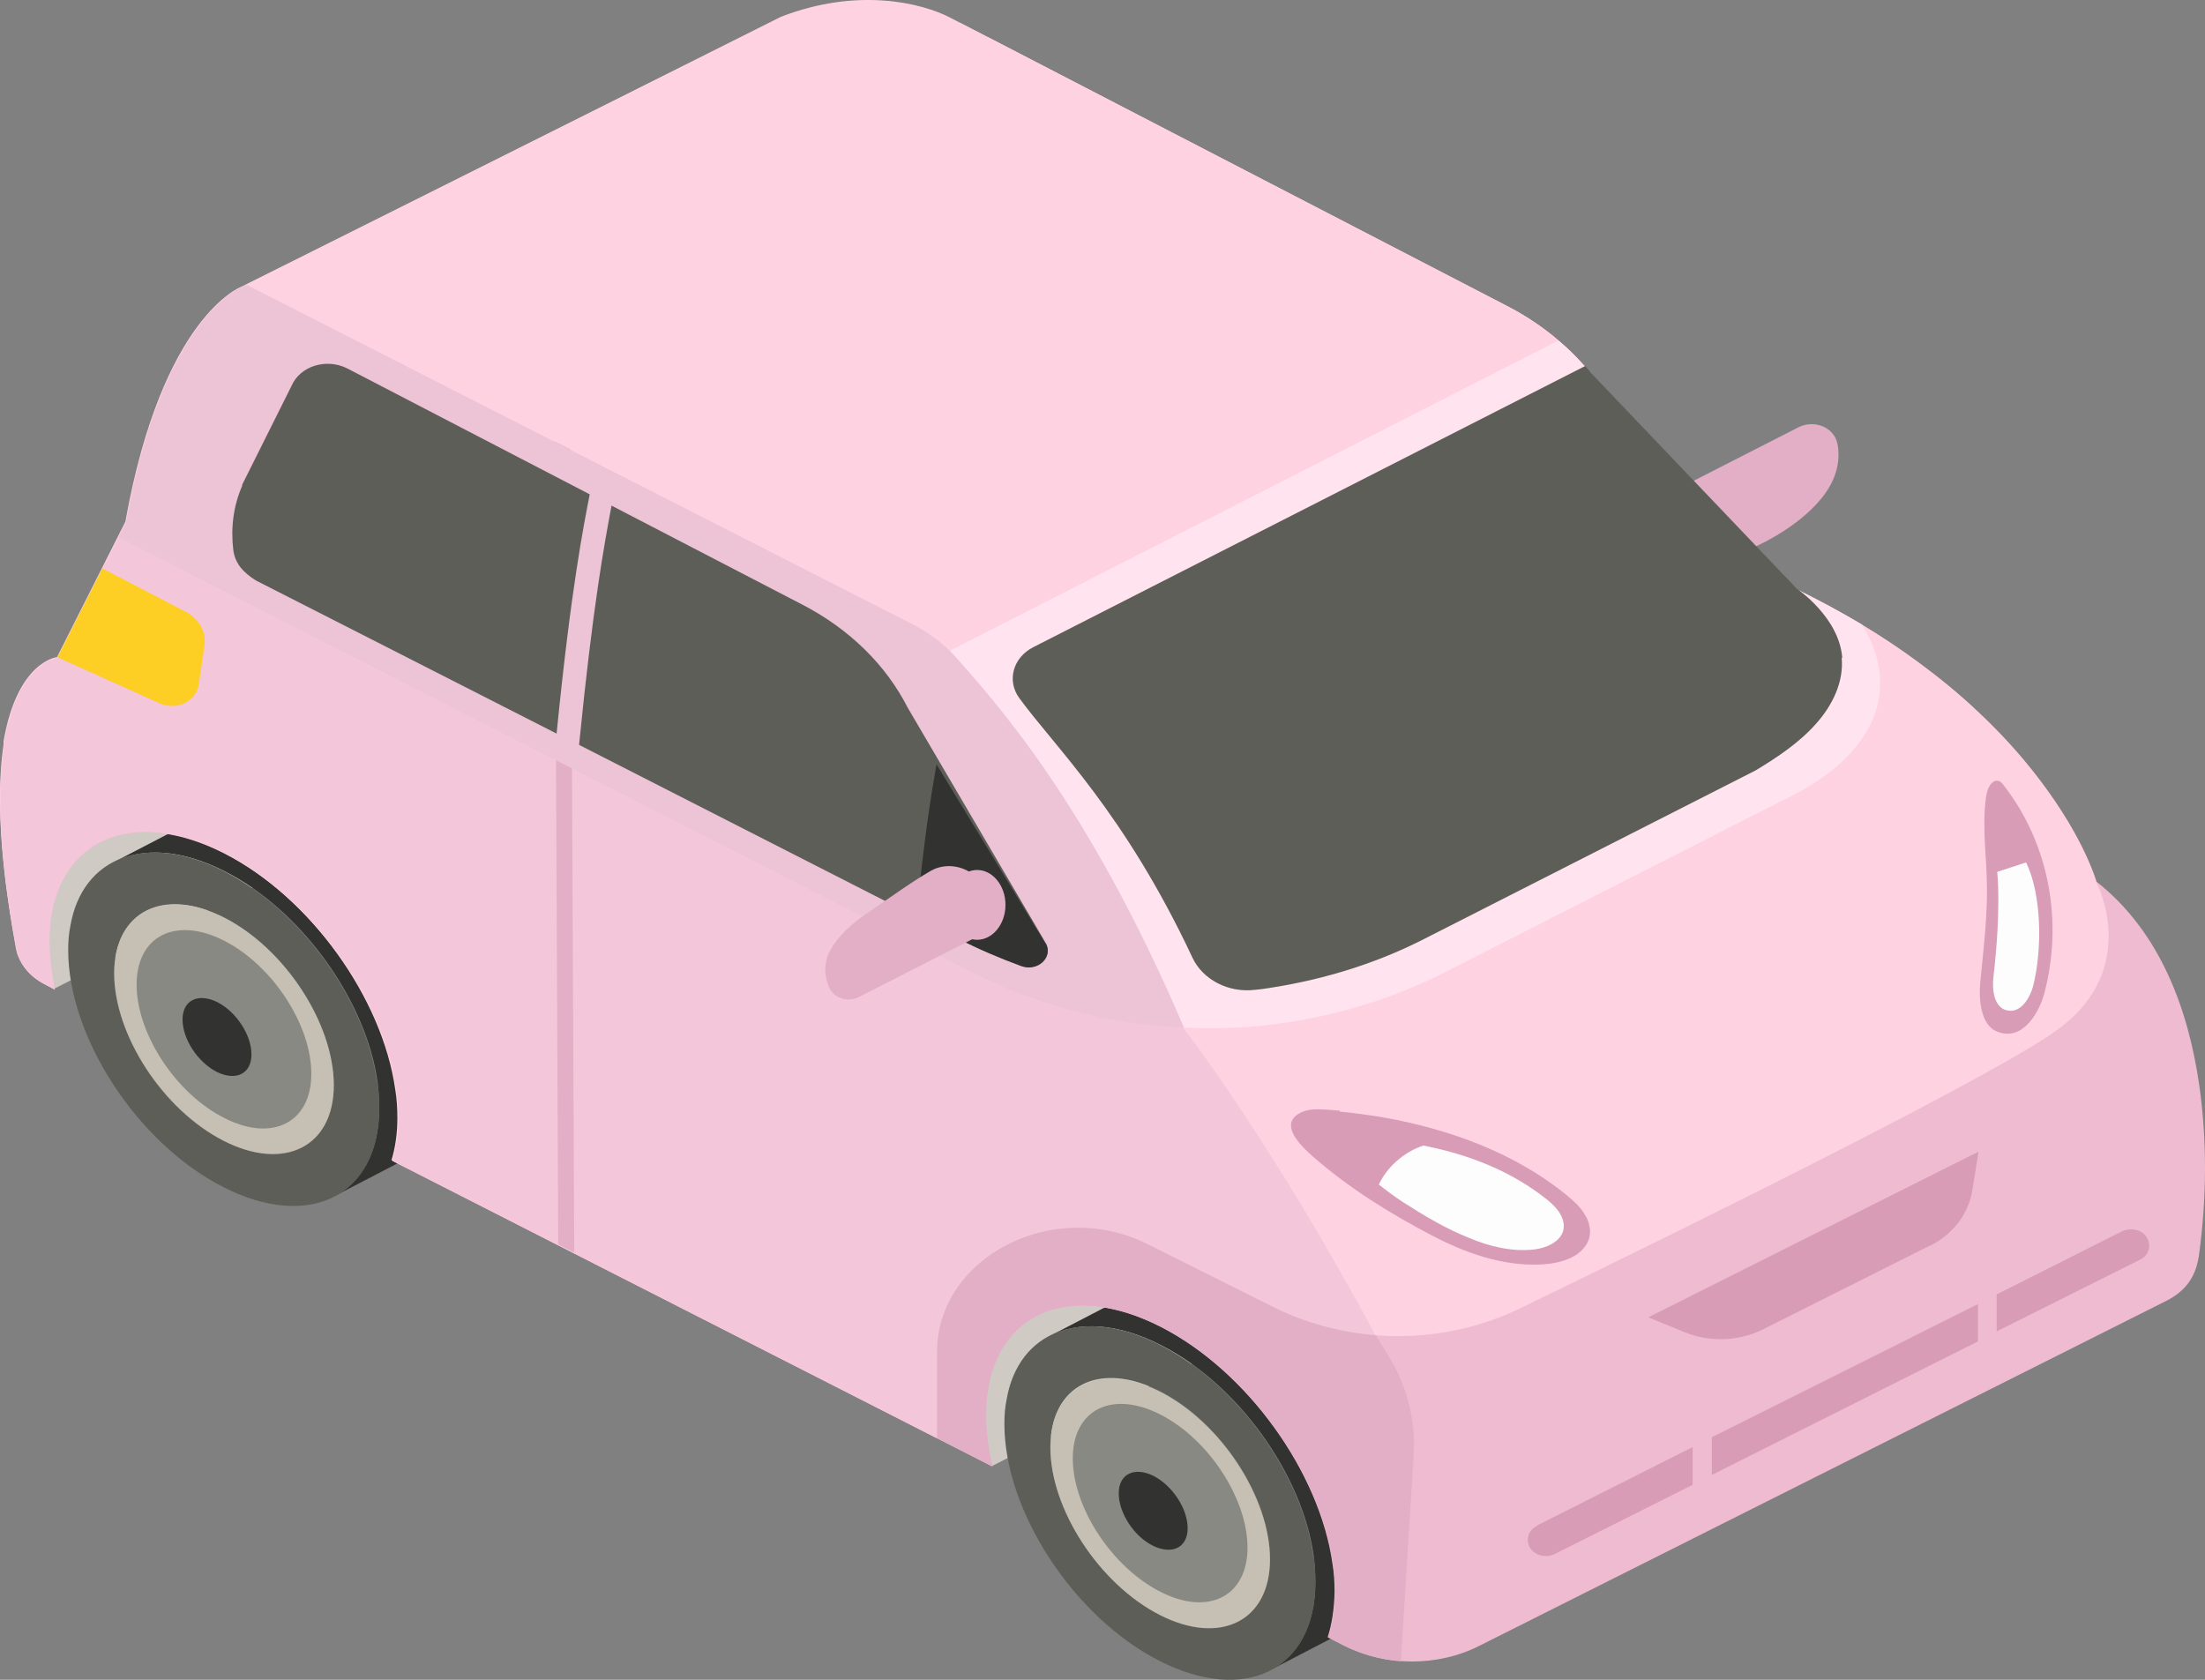 <svg width="42" height="32" viewBox="0 0 42 32" fill="none" xmlns="http://www.w3.org/2000/svg">
<rect x="0" y="0" width="42" height="32" fill="#808080" stroke="none"/>
<path d="M25.126 24.744L18.897 27.927L15.009 25.94L21.788 22.38L25.126 24.744Z" fill="#CFCBC4"/>
<path d="M7.284 15.647L1.045 18.829L0.343 17.094L3.946 13.283L7.284 15.647Z" fill="#CFCBC4"/>
<path d="M22.531 24.133C23.07 23.854 23.813 23.899 24.638 24.312C26.113 25.068 27.335 26.785 27.549 28.331C27.569 28.493 27.579 28.663 27.579 28.825C27.579 29.652 27.243 30.228 26.714 30.506L24.19 31.819C24.719 31.549 25.055 30.965 25.055 30.138C25.055 29.976 25.045 29.814 25.024 29.643C24.811 28.097 23.589 26.371 22.113 25.625C21.289 25.203 20.546 25.166 20.007 25.445L22.531 24.133Z" fill="#323231"/>
<path d="M3.732 15.611C4.271 15.332 5.014 15.377 5.839 15.79C7.315 16.546 8.536 18.263 8.75 19.809C8.77 19.971 8.78 20.141 8.78 20.303C8.78 21.13 8.444 21.706 7.915 21.984L6.358 22.793C6.887 22.524 7.223 21.939 7.223 21.112C7.223 20.95 7.213 20.789 7.193 20.618C6.979 19.072 5.757 17.346 4.282 16.599C3.457 16.177 2.714 16.141 2.175 16.42L3.732 15.611Z" fill="#323231"/>
<path d="M18.816 0.706L28.688 5.821C29.319 6.145 29.869 6.585 30.296 7.116L34.215 11.224C39.019 13.561 39.935 16.797 39.935 16.797C41.166 17.768 41.685 19.261 41.889 20.663C42.042 21.724 42.032 22.82 41.889 23.881C41.838 24.286 41.665 24.582 41.248 24.789L28.179 31.352C27.385 31.756 26.398 31.747 25.604 31.352L25.289 31.19C25.37 30.938 25.411 30.659 25.421 30.336C25.421 30.156 25.411 29.967 25.38 29.787C25.136 28.052 23.762 26.12 22.103 25.274C20.444 24.43 19.07 24.96 18.816 26.443C18.785 26.605 18.775 26.776 18.775 26.956C18.775 27.27 18.816 27.603 18.897 27.935L7.477 22.119C7.548 21.886 7.589 21.616 7.589 21.319C7.589 21.139 7.579 20.951 7.548 20.771C7.304 19.036 5.93 17.103 4.271 16.258C2.612 15.413 1.238 15.943 0.984 17.427C0.953 17.588 0.943 17.759 0.943 17.939C0.943 18.236 0.984 18.541 1.045 18.856L0.841 18.748C0.566 18.604 0.373 18.362 0.312 18.083C-0.696 12.716 1.096 12.554 1.096 12.554L2.398 9.974C3.101 6.046 4.607 5.497 4.607 5.497L14.663 0.508L18.816 0.742V0.706Z" fill="#EFBBD0"/>
<path d="M18.307 0.445L28.688 5.821C29.319 6.145 29.869 6.585 30.297 7.116L34.215 11.224C35.121 11.664 35.884 12.132 36.526 12.608C36.953 12.923 37.34 13.238 37.665 13.552C38.419 14.253 38.928 14.928 39.273 15.467C39.314 15.53 39.345 15.584 39.386 15.647C39.803 16.339 39.925 16.797 39.925 16.797C39.925 16.797 40.79 18.407 39.233 19.584C38.134 20.42 32.312 23.297 28.953 24.924C27.477 25.643 25.696 25.625 24.23 24.897L21.839 23.701C20.047 22.802 17.828 23.944 17.828 25.76V27.387L7.457 22.101C7.528 21.867 7.569 21.598 7.569 21.301C7.569 21.121 7.559 20.933 7.528 20.753C7.284 19.018 5.91 17.085 4.251 16.24C2.592 15.395 1.218 15.925 0.963 17.409C0.933 17.57 0.923 17.741 0.923 17.921C0.923 18.218 0.963 18.523 1.025 18.838L0.821 18.73C0.597 18.613 0.424 18.424 0.343 18.209C0.322 18.164 0.312 18.11 0.302 18.056C0.22 17.615 0.159 17.202 0.109 16.824C-0.034 15.656 -0.024 14.802 0.068 14.181V14.118C0.332 12.59 1.086 12.518 1.086 12.518L2.388 9.938C3.091 6.01 4.597 5.462 4.597 5.462L10.124 2.702L14.683 0.427L18.297 0.445H18.307Z" fill="#FFD2E2"/>
<path d="M0.007 15.224C0.007 14.82 0.037 14.478 0.078 14.181C0.098 14.02 0.129 13.876 0.169 13.75C0.261 13.381 0.393 13.121 0.526 12.941C0.566 12.878 0.617 12.833 0.658 12.788C0.699 12.743 0.739 12.707 0.78 12.68C0.811 12.662 0.831 12.644 0.851 12.626C0.882 12.608 0.912 12.59 0.943 12.581C0.994 12.563 1.035 12.545 1.055 12.536C1.075 12.536 1.085 12.536 1.096 12.536L2.398 9.956C3.101 6.028 4.607 5.48 4.607 5.48L4.688 5.435L17.401 11.916C17.706 12.078 17.981 12.285 18.195 12.527C18.897 13.327 20.698 15.269 22.541 19.584C22.541 19.584 24.19 21.697 26.205 25.445C25.523 25.391 24.861 25.212 24.251 24.906L21.859 23.71C20.067 22.811 17.849 23.953 17.849 25.769V27.396L7.477 22.11C7.548 21.877 7.589 21.607 7.589 21.31C7.589 21.13 7.579 20.942 7.548 20.762C7.304 19.027 5.93 17.094 4.271 16.249C2.612 15.404 1.238 15.934 0.984 17.418C0.953 17.579 0.943 17.75 0.943 17.93C0.943 18.227 0.984 18.532 1.045 18.847L0.841 18.739C0.77 18.703 0.709 18.658 0.648 18.613C0.475 18.469 0.353 18.281 0.312 18.065C0.088 16.887 0.007 15.97 0.007 15.242V15.224Z" fill="#F4C6D9"/>
<path d="M30.805 9.902L34.256 8.14C34.561 7.988 34.938 8.14 34.999 8.455C35.06 8.77 34.999 9.192 34.571 9.633C33.686 10.55 32.179 10.846 32.179 10.846L30.805 9.911V9.902Z" fill="#E2AFC6"/>
<path d="M25.024 29.652C25.045 29.814 25.055 29.985 25.055 30.147C25.055 31.81 23.722 32.475 22.083 31.639C20.444 30.803 19.131 28.78 19.131 27.126C19.131 26.965 19.142 26.812 19.172 26.668C19.396 25.346 20.628 24.87 22.103 25.625C23.579 26.38 24.8 28.097 25.014 29.643L25.024 29.652ZM22.093 30.758C23.253 31.352 24.19 30.875 24.19 29.697C24.19 28.529 23.264 27.099 22.103 26.506C20.943 25.913 20.007 26.389 20.007 27.567C20.007 28.744 20.933 30.174 22.093 30.758Z" fill="#5E5E59"/>
<path d="M22.103 26.515C23.264 27.108 24.19 28.538 24.19 29.706C24.19 30.884 23.243 31.351 22.093 30.767C20.933 30.174 20.007 28.744 20.007 27.576C20.007 26.407 20.953 25.931 22.103 26.515Z" fill="#C6BFB3"/>
<path d="M22.103 26.947C23.019 27.414 23.762 28.547 23.762 29.482C23.762 30.416 23.009 30.794 22.093 30.318C21.177 29.85 20.434 28.717 20.434 27.782C20.434 26.848 21.187 26.479 22.103 26.947Z" fill="#898984"/>
<path d="M21.971 28.115C22.337 28.304 22.622 28.744 22.622 29.113C22.622 29.482 22.327 29.625 21.961 29.446C21.594 29.266 21.309 28.816 21.309 28.448C21.309 28.079 21.605 27.935 21.971 28.115Z" fill="#323231"/>
<path d="M7.192 20.627C7.213 20.789 7.223 20.959 7.223 21.121C7.223 22.784 5.89 23.45 4.251 22.613C2.612 21.777 1.299 19.755 1.299 18.101C1.299 17.939 1.31 17.786 1.34 17.642C1.564 16.321 2.796 15.844 4.271 16.599C5.747 17.355 6.968 19.072 7.182 20.618L7.192 20.627ZM4.261 21.733C5.421 22.326 6.358 21.849 6.358 20.672C6.358 19.503 5.432 18.074 4.271 17.48C3.111 16.887 2.175 17.364 2.175 18.541C2.175 19.719 3.101 21.148 4.261 21.733Z" fill="#5E5E59"/>
<path d="M4.272 17.481C5.432 18.074 6.358 19.503 6.358 20.672C6.358 21.849 5.411 22.317 4.261 21.733C3.101 21.139 2.175 19.71 2.175 18.541C2.175 17.373 3.121 16.896 4.272 17.481Z" fill="#C6BFB3"/>
<path d="M4.271 17.921C5.187 18.388 5.93 19.521 5.93 20.456C5.93 21.391 5.177 21.768 4.261 21.292C3.345 20.825 2.602 19.692 2.602 18.757C2.602 17.822 3.355 17.453 4.271 17.921Z" fill="#898984"/>
<path d="M4.139 19.09C4.505 19.278 4.79 19.719 4.79 20.087C4.79 20.456 4.495 20.6 4.129 20.42C3.762 20.231 3.477 19.791 3.477 19.422C3.477 19.054 3.772 18.91 4.139 19.09Z" fill="#323231"/>
<path d="M30.296 7.116L34.215 11.224C34.663 11.44 35.08 11.673 35.467 11.898C36.291 13.246 35.589 14.487 33.93 15.26L27.518 18.523C26.612 18.982 25.614 19.305 24.576 19.467C23.905 19.575 23.223 19.611 22.541 19.575C20.698 15.26 18.897 13.318 18.195 12.518C18.154 12.473 18.113 12.437 18.083 12.401L29.686 6.486C29.91 6.675 30.123 6.891 30.307 7.116H30.296Z" fill="#FFE3EE"/>
<path d="M17.401 11.907L4.689 5.426L14.877 0.319C16.343 -0.247 17.554 0.059 18.083 0.328L28.689 5.821C29.045 6.001 29.381 6.226 29.676 6.477L18.073 12.393C17.88 12.195 17.645 12.024 17.391 11.898L17.401 11.907Z" fill="#FFD2E2"/>
<path d="M35.08 12.536C35.121 12.986 34.907 13.435 34.592 13.786C34.276 14.145 33.859 14.424 33.441 14.676L27.131 17.885C26.235 18.343 25.258 18.649 24.241 18.811C24.129 18.829 24.017 18.847 23.905 18.856C23.396 18.919 22.907 18.658 22.714 18.245C21.421 15.485 20.098 14.235 19.416 13.3C19.172 12.968 19.294 12.527 19.681 12.329L30.195 6.972C30.195 6.972 30.276 7.062 30.307 7.107L34.225 11.215C34.225 11.215 35.029 11.754 35.09 12.527L35.08 12.536Z" fill="#5E5E59"/>
<path d="M37.676 25.553L32.607 28.097V27.378L37.676 24.843V25.553Z" fill="#D89CB7"/>
<path d="M29.279 29.059L32.241 27.567V28.286L29.625 29.598C29.574 29.625 29.513 29.643 29.452 29.643C29.33 29.643 29.207 29.589 29.146 29.491C29.055 29.338 29.106 29.149 29.279 29.068V29.059Z" fill="#D89CB7"/>
<path d="M38.042 24.654L40.414 23.459C40.587 23.378 40.8 23.423 40.892 23.575C40.984 23.728 40.933 23.917 40.76 23.998L38.032 25.364V24.645L38.042 24.654Z" fill="#D89CB7"/>
<path d="M25.513 21.175C25.788 21.202 26.052 21.238 26.327 21.283C27.62 21.508 28.872 21.975 29.839 22.766C29.971 22.874 30.093 22.982 30.174 23.117C30.266 23.252 30.307 23.414 30.276 23.567C30.236 23.737 30.093 23.881 29.92 23.962C29.747 24.043 29.544 24.079 29.35 24.088C28.617 24.124 27.895 23.863 27.264 23.53C26.46 23.108 25.706 22.64 25.014 22.038C24.8 21.849 24.312 21.4 24.8 21.184C24.943 21.121 25.106 21.13 25.259 21.139C25.35 21.139 25.432 21.157 25.523 21.157L25.513 21.175Z" fill="#D89CB7"/>
<path d="M26.256 22.56C26.358 22.641 26.582 22.811 26.724 22.901C27.131 23.162 27.538 23.405 27.986 23.584C28.373 23.746 28.811 23.854 29.238 23.8C29.564 23.755 29.869 23.558 29.767 23.234C29.716 23.081 29.604 22.964 29.472 22.856C28.8 22.317 27.986 21.993 27.111 21.823C26.734 21.948 26.419 22.236 26.266 22.56H26.256Z" fill="#FDFDFD"/>
<path d="M37.818 16.258C37.798 15.97 37.767 15.305 37.869 15.026C37.9 14.954 37.961 14.865 38.042 14.873C38.103 14.873 38.144 14.928 38.175 14.972C39.05 16.105 39.294 17.588 38.938 18.928C38.856 19.242 38.551 19.845 38.052 19.656C37.706 19.53 37.696 18.991 37.717 18.739C37.818 17.696 37.889 17.238 37.818 16.258V16.258Z" fill="#D89CB7"/>
<path d="M38.592 16.429C38.887 17.031 38.907 18.074 38.724 18.793C38.673 18.982 38.49 19.35 38.184 19.234C37.981 19.153 37.94 18.847 37.971 18.604C38.123 17.292 38.042 16.609 38.042 16.609L38.592 16.429V16.429Z" fill="#FDFDFD"/>
<path d="M1.096 12.518L1.951 10.828L3.539 11.655C3.793 11.79 3.936 12.042 3.895 12.303L3.783 13.058C3.732 13.363 3.355 13.543 3.04 13.399L1.086 12.518H1.096Z" fill="#FDCF24"/>
<path d="M17.849 27.387V25.76C17.849 23.944 20.068 22.802 21.859 23.701L24.251 24.897C24.861 25.203 25.533 25.382 26.205 25.436L26.449 25.832C26.795 26.398 26.968 27.046 26.928 27.693L26.683 31.648C26.317 31.621 25.951 31.522 25.615 31.352L25.299 31.19C25.381 30.938 25.421 30.659 25.431 30.336C25.431 30.156 25.421 29.967 25.391 29.787C25.146 28.052 23.773 26.119 22.113 25.274C20.454 24.43 19.08 24.96 18.826 26.443C18.795 26.605 18.785 26.776 18.785 26.956C18.785 27.27 18.826 27.603 18.907 27.935L13.879 25.373L17.869 27.405L17.849 27.387Z" fill="#E2AFC6"/>
<path d="M10.938 23.863L10.633 23.71L10.562 8.41L10.867 8.563L10.938 23.863Z" fill="#E2AFC6"/>
<path d="M2.256 10.235L2.409 9.938C3.111 6.01 4.617 5.461 4.617 5.461L4.699 5.426L17.411 11.907C17.716 12.069 17.991 12.276 18.205 12.518C18.907 13.318 20.709 15.26 22.551 19.575C21.136 19.512 19.752 19.153 18.5 18.514L2.256 10.235V10.235Z" fill="#EDC3D6"/>
<path d="M11.65 9.633L15.304 11.529C16.18 11.988 16.872 12.662 17.289 13.48L19.925 17.975C20.057 18.236 19.762 18.505 19.457 18.398C19.04 18.245 18.643 18.074 18.256 17.876L11.03 14.19C11.294 11.521 11.518 10.325 11.65 9.624V9.633Z" fill="#5E5E59"/>
<path d="M4.607 9.246L5.554 7.349C5.717 6.972 6.215 6.819 6.612 7.017L11.233 9.417C11.121 9.992 10.877 11.197 10.602 13.975L4.882 11.062C4.617 10.9 4.475 10.72 4.444 10.478C4.393 10.064 4.444 9.633 4.617 9.246H4.607Z" fill="#5E5E59"/>
<path d="M19.925 17.984C20.057 18.245 19.762 18.514 19.457 18.406C19.039 18.253 18.642 18.083 18.256 17.885L17.452 17.471C17.614 15.898 17.716 15.26 17.838 14.559L19.915 17.975L19.925 17.984Z" fill="#323231"/>
<path d="M18.073 17.238C18.073 16.869 18.317 16.573 18.612 16.573C18.907 16.573 19.152 16.869 19.152 17.238C19.152 17.606 18.907 17.903 18.612 17.903C18.317 17.903 18.073 17.606 18.073 17.238Z" fill="#E2AFC6"/>
<path d="M18.622 17.84L16.363 18.991C16.159 19.099 15.895 19.018 15.803 18.829C15.701 18.622 15.691 18.38 15.783 18.164C15.884 17.957 16.078 17.696 16.475 17.427C16.983 17.076 17.37 16.797 17.727 16.591C17.991 16.438 18.337 16.483 18.561 16.68L18.612 16.726V17.84H18.622Z" fill="#E2AFC6"/>
<path d="M36.76 23.728L33.574 25.328C33.116 25.553 32.566 25.571 32.098 25.382L31.396 25.095L37.686 21.939L37.564 22.695C37.492 23.126 37.197 23.512 36.77 23.728H36.76Z" fill="#D89CB7"/>
</svg>
